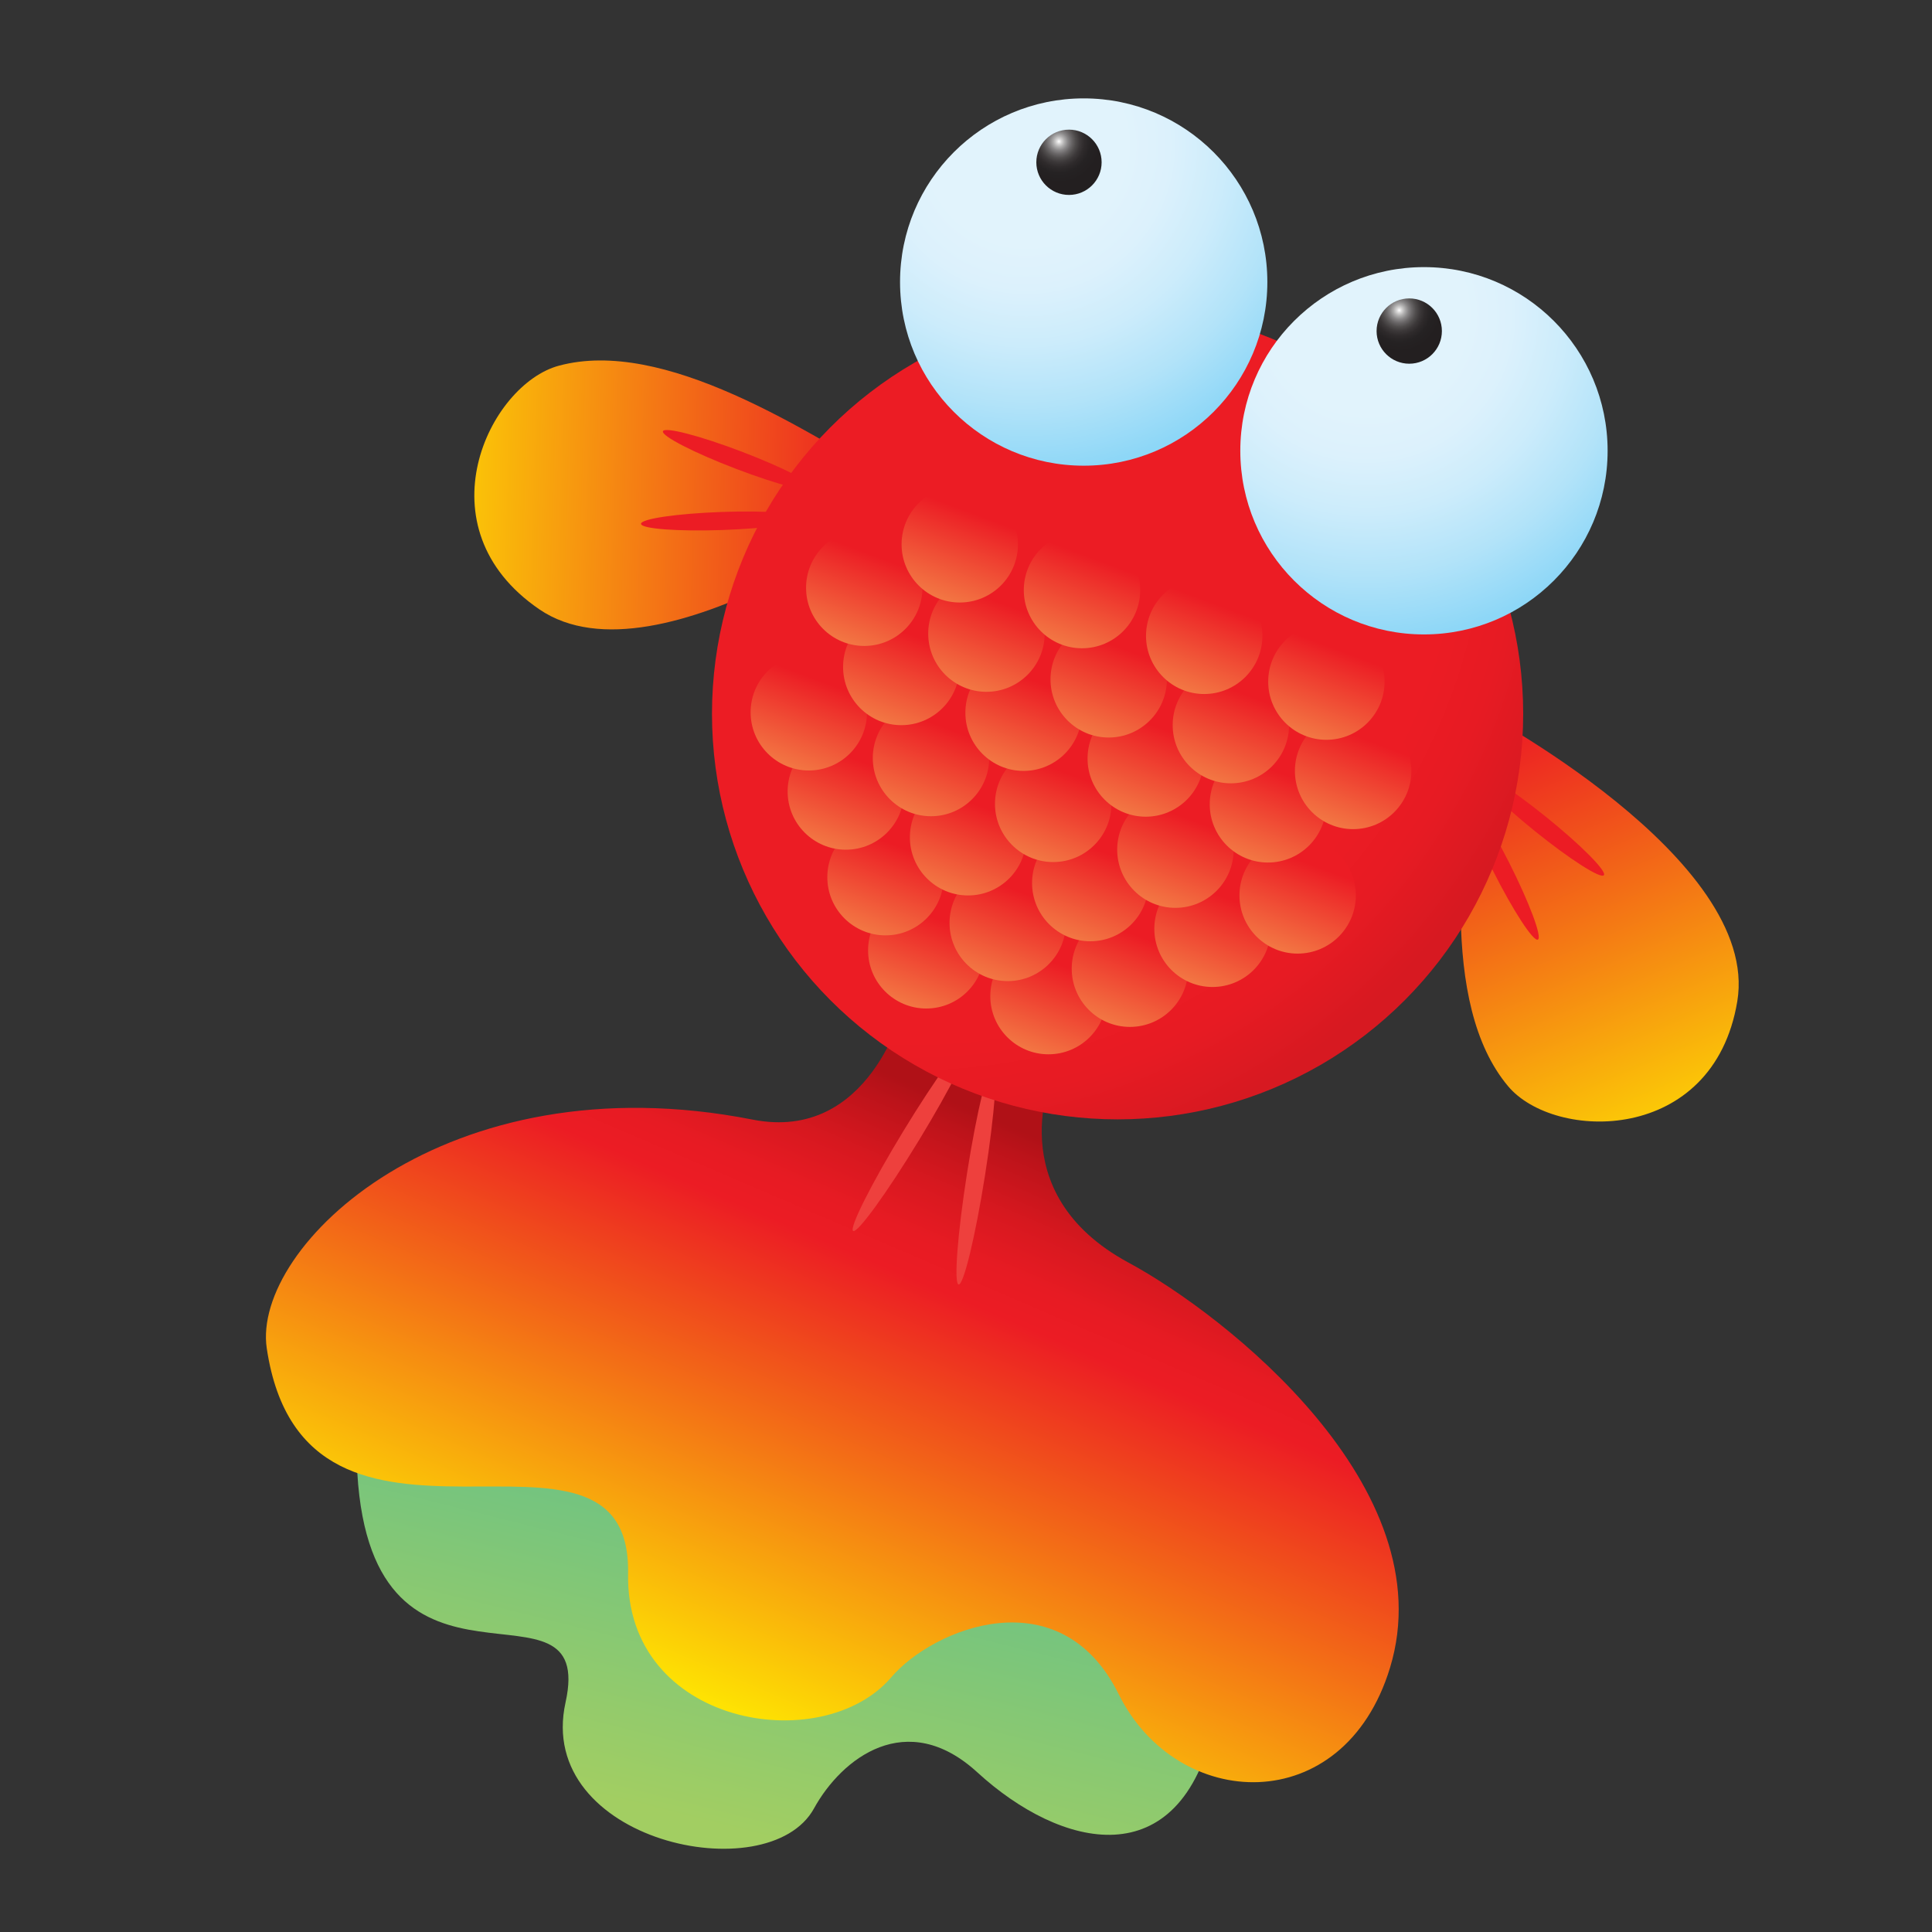 <?xml version="1.0" encoding="utf-8"?>
<!-- Generator: Adobe Illustrator 14.0.0, SVG Export Plug-In . SVG Version: 6.00 Build 43363)  -->
<!DOCTYPE svg PUBLIC "-//W3C//DTD SVG 1.1//EN" "http://www.w3.org/Graphics/SVG/1.1/DTD/svg11.dtd">
<svg version="1.1" id="图层_1" xmlns="http://www.w3.org/2000/svg" xmlns:xlink="http://www.w3.org/1999/xlink" x="0px" y="0px"
	 width="50px" height="50px" viewBox="0 0 50 50" enable-background="new 0 0 50 50" xml:space="preserve">
<rect x="0" y="0" width="50" height="50" fill="#333333" stroke="none"/>
<g>
	
		<linearGradient id="SVGID_1_" gradientUnits="userSpaceOnUse" x1="-12.278" y1="-93.878" x2="-10.145" y2="-107.489" gradientTransform="matrix(0.918 0.083 -0.083 0.918 22.301 134.515)">
		<stop  offset="0" style="stop-color:#A2CE62"/>
		<stop  offset="1" style="stop-color:#53BD94"/>
	</linearGradient>
	<path fill="url(#SVGID_1_)" d="M23.892,29.656c0,0-0.733,3.603,1.417,4.925c1.434,0.882,7.156,5.358,6.112,10.051
		c-0.881,3.965-3.961,3.222-6.13,1.234c-1.826-1.67-3.507-0.367-4.225,0.936c-1.182,2.151-7.225,0.853-6.43-2.743
		c0.797-3.604-4.997,0.679-5.389-5.942c-0.154-2.615,5.252-8.179,10.14-6.892c1.878,0.496,3.055-2.264,3.055-2.264L23.892,29.656z"
		/>
	
		<linearGradient id="SVGID_2_" gradientUnits="userSpaceOnUse" x1="-11.769" y1="-97.391" x2="-5.776" y2="-115.775" gradientTransform="matrix(0.918 0.083 -0.083 0.918 21.407 135.506)">
		<stop  offset="0" style="stop-color:#FFF100"/>
		<stop  offset="0.571" style="stop-color:#F04B1C"/>
		<stop  offset="0.73" style="stop-color:#EC1C24"/>
		<stop  offset="0.791" style="stop-color:#E71B23"/>
		<stop  offset="0.868" style="stop-color:#D7181F"/>
		<stop  offset="0.953" style="stop-color:#BD131A"/>
		<stop  offset="0.989" style="stop-color:#B01117"/>
	</linearGradient>
	<path fill="url(#SVGID_2_)" d="M27.254,27.756c0,0-1.412,3.104,1.953,4.921c2.512,1.355,8.188,5.827,6.766,10.486
		c-1.201,3.935-5.515,3.724-7.021,0.683c-1.512-3.053-4.804-1.706-5.886-0.438c-1.788,2.095-6.886,1.261-6.811-2.685
		c0.092-4.906-8.354,0.845-9.351-5.828c-0.394-2.636,4.625-7.484,12.573-5.92c3.055,0.602,3.913-2.938,3.913-2.938L27.254,27.756z"
		/>
	
		<ellipse transform="matrix(-0.988 -0.156 0.156 -0.988 45.497 64.336)" fill="#EE403D" cx="25.278" cy="30.379" rx="0.234" ry="2.899"/>
	
		<ellipse transform="matrix(-0.854 -0.52 0.52 -0.854 28.448 66.735)" fill="#EE403D" cx="23.582" cy="29.378" rx="0.234" ry="2.896"/>
	
		<linearGradient id="SVGID_3_" gradientUnits="userSpaceOnUse" x1="14.092" y1="-115.007" x2="7.287" y2="-127.602" gradientTransform="matrix(0.918 0.083 -0.083 0.918 21.407 135.506)">
		<stop  offset="0" style="stop-color:#FFF100"/>
		<stop  offset="0.782" style="stop-color:#F04B1C"/>
		<stop  offset="1" style="stop-color:#EC1C24"/>
	</linearGradient>
	<path fill="url(#SVGID_3_)" d="M38.212,18.346c0,0,7.364,3.862,6.749,7.568c-0.617,3.708-4.736,3.632-5.936,2.192
		C37.242,25.972,37.817,21.696,38.212,18.346z"/>
	
		<ellipse transform="matrix(0.628 -0.778 0.778 0.628 -1.757 38.96)" fill="#EC1C24" cx="39.873" cy="21.318" rx="0.234" ry="2.107"/>
	
		<ellipse transform="matrix(0.893 -0.451 0.451 0.893 -5.949 19.902)" fill="#EC1C24" cx="38.83" cy="22.446" rx="0.234" ry="2.108"/>
	
		<linearGradient id="SVGID_4_" gradientUnits="userSpaceOnUse" x1="41.247" y1="-117.839" x2="34.441" y2="-130.434" gradientTransform="matrix(-0.462 0.798 -0.798 -0.462 -65.633 -74.701)">
		<stop  offset="0" style="stop-color:#FFF100"/>
		<stop  offset="0.782" style="stop-color:#F04B1C"/>
		<stop  offset="1" style="stop-color:#EC1C24"/>
	</linearGradient>
	<path fill="url(#SVGID_4_)" d="M23.665,12.832c0,0-6.602,5.057-9.706,2.938c-3.103-2.119-1.302-5.824,0.509-6.307
		C17.155,8.744,20.792,11.064,23.665,12.832z"/>
	
		<ellipse transform="matrix(0.357 -0.934 0.934 0.357 1.161 25.529)" fill="#EC1C24" cx="19.135" cy="11.921" rx="0.234" ry="2.108"/>
	
		<ellipse transform="matrix(-0.035 -0.999 0.999 -0.035 5.882 32.647)" fill="#EC1C24" cx="18.711" cy="13.482" rx="0.234" ry="2.108"/>
	
		<radialGradient id="SVGID_5_" cx="-9.549" cy="-132.71" r="19.173" gradientTransform="matrix(0.918 0.083 -0.083 0.918 21.407 135.506)" gradientUnits="userSpaceOnUse">
		<stop  offset="0" style="stop-color:#EC1C24"/>
		<stop  offset="0.792" style="stop-color:#EC1C24"/>
		<stop  offset="0.884" style="stop-color:#E71B23"/>
		<stop  offset="1" style="stop-color:#D71921"/>
	</radialGradient>
	<circle fill="url(#SVGID_5_)" cx="28.923" cy="18.472" r="10.497"/>
	<g>
		
			<linearGradient id="SVGID_6_" gradientUnits="userSpaceOnUse" x1="17.685" y1="-137.589" x2="18.391" y2="-140.149" gradientTransform="matrix(0.918 0.083 -0.083 0.918 -1.047 152.107)">
			<stop  offset="0" style="stop-color:#F37944"/>
			<stop  offset="1" style="stop-color:#EC1C24"/>
		</linearGradient>
		<circle fill="url(#SVGID_6_)" cx="27.135" cy="25.779" r="1.506"/>
		
			<linearGradient id="SVGID_7_" gradientUnits="userSpaceOnUse" x1="24.211" y1="-135.793" x2="24.917" y2="-138.353" gradientTransform="matrix(0.918 0.083 -0.083 0.918 -10.056 148.732)">
			<stop  offset="0" style="stop-color:#F37944"/>
			<stop  offset="1" style="stop-color:#EC1C24"/>
		</linearGradient>
		<circle fill="url(#SVGID_7_)" cx="23.972" cy="24.594" r="1.506"/>
	</g>
	<g>
		
			<linearGradient id="SVGID_8_" gradientUnits="userSpaceOnUse" x1="13.605" y1="-135.795" x2="14.311" y2="-138.354" gradientTransform="matrix(0.918 0.083 -0.083 0.918 4.957 150.087)">
			<stop  offset="0" style="stop-color:#F37944"/>
			<stop  offset="1" style="stop-color:#EC1C24"/>
		</linearGradient>
		<circle fill="url(#SVGID_8_)" cx="29.243" cy="25.069" r="1.507"/>
		
			<linearGradient id="SVGID_9_" gradientUnits="userSpaceOnUse" x1="20.132" y1="-134" x2="20.838" y2="-136.559" gradientTransform="matrix(0.918 0.083 -0.083 0.918 -4.052 146.712)">
			<stop  offset="0" style="stop-color:#F37944"/>
			<stop  offset="1" style="stop-color:#EC1C24"/>
		</linearGradient>
		<circle fill="url(#SVGID_9_)" cx="26.08" cy="23.885" r="1.506"/>
		
			<linearGradient id="SVGID_10_" gradientUnits="userSpaceOnUse" x1="26.659" y1="-132.204" x2="27.366" y2="-134.764" gradientTransform="matrix(0.918 0.083 -0.083 0.918 -13.061 143.338)">
			<stop  offset="0" style="stop-color:#F37944"/>
			<stop  offset="1" style="stop-color:#EC1C24"/>
		</linearGradient>
		<circle fill="url(#SVGID_10_)" cx="22.917" cy="22.701" r="1.506"/>
	</g>
	<g>
		
			<linearGradient id="SVGID_11_" gradientUnits="userSpaceOnUse" x1="9.526" y1="-133.347" x2="10.232" y2="-135.907" gradientTransform="matrix(0.918 0.083 -0.083 0.918 11.043 147.144)">
			<stop  offset="0" style="stop-color:#F37944"/>
			<stop  offset="1" style="stop-color:#EC1C24"/>
		</linearGradient>
		<circle fill="url(#SVGID_11_)" cx="31.38" cy="24.037" r="1.506"/>
		
			<linearGradient id="SVGID_12_" gradientUnits="userSpaceOnUse" x1="16.053" y1="-131.552" x2="16.759" y2="-134.112" gradientTransform="matrix(0.918 0.083 -0.083 0.918 2.035 143.769)">
			<stop  offset="0" style="stop-color:#F37944"/>
			<stop  offset="1" style="stop-color:#EC1C24"/>
		</linearGradient>
		<circle fill="url(#SVGID_12_)" cx="28.217" cy="22.853" r="1.507"/>
		
			<linearGradient id="SVGID_13_" gradientUnits="userSpaceOnUse" x1="22.58" y1="-129.756" x2="23.286" y2="-132.316" gradientTransform="matrix(0.918 0.083 -0.083 0.918 -6.975 140.394)">
			<stop  offset="0" style="stop-color:#F37944"/>
			<stop  offset="1" style="stop-color:#EC1C24"/>
		</linearGradient>
		<circle fill="url(#SVGID_13_)" cx="25.054" cy="21.668" r="1.506"/>
		
			<linearGradient id="SVGID_14_" gradientUnits="userSpaceOnUse" x1="29.107" y1="-127.96" x2="29.814" y2="-130.521" gradientTransform="matrix(0.918 0.083 -0.083 0.918 -15.983 137.02)">
			<stop  offset="0" style="stop-color:#F37944"/>
			<stop  offset="1" style="stop-color:#EC1C24"/>
		</linearGradient>
		<circle fill="url(#SVGID_14_)" cx="21.891" cy="20.483" r="1.507"/>
	</g>
	<g>
		
			<linearGradient id="SVGID_15_" gradientUnits="userSpaceOnUse" x1="5.284" y1="-131.226" x2="5.99" y2="-133.785" gradientTransform="matrix(0.918 0.083 -0.083 0.918 17.319 144.683)">
			<stop  offset="0" style="stop-color:#F37944"/>
			<stop  offset="1" style="stop-color:#EC1C24"/>
		</linearGradient>
		<circle fill="url(#SVGID_15_)" cx="33.583" cy="23.173" r="1.506"/>
		
			<linearGradient id="SVGID_16_" gradientUnits="userSpaceOnUse" x1="11.81" y1="-129.43" x2="12.517" y2="-131.99" gradientTransform="matrix(0.918 0.083 -0.083 0.918 8.31 141.309)">
			<stop  offset="0" style="stop-color:#F37944"/>
			<stop  offset="1" style="stop-color:#EC1C24"/>
		</linearGradient>
		<circle fill="url(#SVGID_16_)" cx="30.42" cy="21.988" r="1.507"/>
		
			<linearGradient id="SVGID_17_" gradientUnits="userSpaceOnUse" x1="18.338" y1="-127.636" x2="19.044" y2="-130.196" gradientTransform="matrix(0.918 0.083 -0.083 0.918 -0.699 137.935)">
			<stop  offset="0" style="stop-color:#F37944"/>
			<stop  offset="1" style="stop-color:#EC1C24"/>
		</linearGradient>
		<circle fill="url(#SVGID_17_)" cx="27.257" cy="20.803" r="1.507"/>
		
			<linearGradient id="SVGID_18_" gradientUnits="userSpaceOnUse" x1="24.864" y1="-125.841" x2="25.57" y2="-128.4" gradientTransform="matrix(0.918 0.083 -0.083 0.918 -9.708 134.56)">
			<stop  offset="0" style="stop-color:#F37944"/>
			<stop  offset="1" style="stop-color:#EC1C24"/>
		</linearGradient>
		<circle fill="url(#SVGID_18_)" cx="24.094" cy="19.618" r="1.506"/>
		
			<linearGradient id="SVGID_19_" gradientUnits="userSpaceOnUse" x1="31.393" y1="-124.045" x2="32.099" y2="-126.605" gradientTransform="matrix(0.918 0.083 -0.083 0.918 -18.717 131.185)">
			<stop  offset="0" style="stop-color:#F37944"/>
			<stop  offset="1" style="stop-color:#EC1C24"/>
		</linearGradient>
		<circle fill="url(#SVGID_19_)" cx="20.932" cy="18.434" r="1.506"/>
	</g>
	
		<radialGradient id="SVGID_20_" cx="2.646" cy="-138.991" r="9.214" gradientTransform="matrix(0.918 0.083 -0.083 0.918 21.407 135.506)" gradientUnits="userSpaceOnUse">
		<stop  offset="0.303" style="stop-color:#E1F3FC"/>
		<stop  offset="0.437" style="stop-color:#DCF1FC"/>
		<stop  offset="0.606" style="stop-color:#CCECFB"/>
		<stop  offset="0.794" style="stop-color:#B2E3F9"/>
		<stop  offset="0.994" style="stop-color:#8ED7F7"/>
		<stop  offset="1" style="stop-color:#8DD7F7"/>
	</radialGradient>
	<circle fill="url(#SVGID_20_)" cx="36.852" cy="11.666" r="4.753"/>
	
		<radialGradient id="SVGID_21_" cx="-1.123" cy="-131.329" r="1.525" gradientTransform="matrix(0.698 0.063 -0.063 0.698 28.723 99.767)" gradientUnits="userSpaceOnUse">
		<stop  offset="0" style="stop-color:#FFFFFF"/>
		<stop  offset="0.058" style="stop-color:#DAD9D9"/>
		<stop  offset="0.135" style="stop-color:#AFAEAE"/>
		<stop  offset="0.218" style="stop-color:#898788"/>
		<stop  offset="0.307" style="stop-color:#6A6768"/>
		<stop  offset="0.401" style="stop-color:#504D4D"/>
		<stop  offset="0.505" style="stop-color:#3C3839"/>
		<stop  offset="0.622" style="stop-color:#2E2A2B"/>
		<stop  offset="0.764" style="stop-color:#252223"/>
		<stop  offset="1" style="stop-color:#231F20"/>
	</radialGradient>
	<circle fill="url(#SVGID_21_)" cx="36.471" cy="8.568" r="0.845"/>
	
		<radialGradient id="SVGID_22_" cx="21.009" cy="-131.86" r="9.214" gradientTransform="matrix(0.918 0.083 -0.083 0.918 -3.674 123.065)" gradientUnits="userSpaceOnUse">
		<stop  offset="0.303" style="stop-color:#E1F3FC"/>
		<stop  offset="0.437" style="stop-color:#DCF1FC"/>
		<stop  offset="0.606" style="stop-color:#CCECFB"/>
		<stop  offset="0.794" style="stop-color:#B2E3F9"/>
		<stop  offset="0.994" style="stop-color:#8ED7F7"/>
		<stop  offset="1" style="stop-color:#8DD7F7"/>
	</radialGradient>
	<circle fill="url(#SVGID_22_)" cx="28.046" cy="7.299" r="4.753"/>
	
		<radialGradient id="SVGID_23_" cx="23.04" cy="-121.946" r="1.525" gradientTransform="matrix(0.698 0.063 -0.063 0.698 3.641 87.327)" gradientUnits="userSpaceOnUse">
		<stop  offset="0" style="stop-color:#FFFFFF"/>
		<stop  offset="0.058" style="stop-color:#DAD9D9"/>
		<stop  offset="0.135" style="stop-color:#AFAEAE"/>
		<stop  offset="0.218" style="stop-color:#898788"/>
		<stop  offset="0.307" style="stop-color:#6A6768"/>
		<stop  offset="0.401" style="stop-color:#504D4D"/>
		<stop  offset="0.505" style="stop-color:#3C3839"/>
		<stop  offset="0.622" style="stop-color:#2E2A2B"/>
		<stop  offset="0.764" style="stop-color:#252223"/>
		<stop  offset="1" style="stop-color:#231F20"/>
	</radialGradient>
	<circle fill="url(#SVGID_23_)" cx="27.665" cy="4.2" r="0.845"/>
	<g>
		
			<linearGradient id="SVGID_24_" gradientUnits="userSpaceOnUse" x1="7.241" y1="-126.656" x2="7.948" y2="-129.217" gradientTransform="matrix(0.918 0.083 -0.083 0.918 15.132 137.966)">
			<stop  offset="0" style="stop-color:#F37944"/>
			<stop  offset="1" style="stop-color:#EC1C24"/>
		</linearGradient>
		<circle fill="url(#SVGID_24_)" cx="32.815" cy="20.815" r="1.507"/>
		
			<linearGradient id="SVGID_25_" gradientUnits="userSpaceOnUse" x1="13.769" y1="-124.862" x2="14.475" y2="-127.421" gradientTransform="matrix(0.918 0.083 -0.083 0.918 6.122 134.591)">
			<stop  offset="0" style="stop-color:#F37944"/>
			<stop  offset="1" style="stop-color:#EC1C24"/>
		</linearGradient>
		<circle fill="url(#SVGID_25_)" cx="29.652" cy="19.63" r="1.506"/>
		
			<linearGradient id="SVGID_26_" gradientUnits="userSpaceOnUse" x1="20.295" y1="-123.066" x2="21.001" y2="-125.627" gradientTransform="matrix(0.918 0.083 -0.083 0.918 -2.887 131.217)">
			<stop  offset="0" style="stop-color:#F37944"/>
			<stop  offset="1" style="stop-color:#EC1C24"/>
		</linearGradient>
		<circle fill="url(#SVGID_26_)" cx="26.49" cy="18.445" r="1.506"/>
		
			<linearGradient id="SVGID_27_" gradientUnits="userSpaceOnUse" x1="26.822" y1="-121.272" x2="27.529" y2="-123.832" gradientTransform="matrix(0.918 0.083 -0.083 0.918 -11.896 127.843)">
			<stop  offset="0" style="stop-color:#F37944"/>
			<stop  offset="1" style="stop-color:#EC1C24"/>
		</linearGradient>
		<circle fill="url(#SVGID_27_)" cx="23.326" cy="17.26" r="1.507"/>
	</g>
	<g>
		
			<linearGradient id="SVGID_28_" gradientUnits="userSpaceOnUse" x1="3" y1="-124.535" x2="3.706" y2="-127.095" gradientTransform="matrix(0.918 0.083 -0.083 0.918 21.407 135.506)">
			<stop  offset="0" style="stop-color:#F37944"/>
			<stop  offset="1" style="stop-color:#EC1C24"/>
		</linearGradient>
		<circle fill="url(#SVGID_28_)" cx="35.019" cy="19.951" r="1.507"/>
		
			<linearGradient id="SVGID_29_" gradientUnits="userSpaceOnUse" x1="9.526" y1="-122.741" x2="10.233" y2="-125.301" gradientTransform="matrix(0.918 0.083 -0.083 0.918 12.398 132.132)">
			<stop  offset="0" style="stop-color:#F37944"/>
			<stop  offset="1" style="stop-color:#EC1C24"/>
		</linearGradient>
		<circle fill="url(#SVGID_29_)" cx="31.855" cy="18.766" r="1.506"/>
		
			<linearGradient id="SVGID_30_" gradientUnits="userSpaceOnUse" x1="16.054" y1="-120.945" x2="16.76" y2="-123.505" gradientTransform="matrix(0.918 0.083 -0.083 0.918 3.389 128.757)">
			<stop  offset="0" style="stop-color:#F37944"/>
			<stop  offset="1" style="stop-color:#EC1C24"/>
		</linearGradient>
		<circle fill="url(#SVGID_30_)" cx="28.693" cy="17.581" r="1.506"/>
		
			<linearGradient id="SVGID_31_" gradientUnits="userSpaceOnUse" x1="22.58" y1="-119.15" x2="23.286" y2="-121.71" gradientTransform="matrix(0.918 0.083 -0.083 0.918 -5.62 125.382)">
			<stop  offset="0" style="stop-color:#F37944"/>
			<stop  offset="1" style="stop-color:#EC1C24"/>
		</linearGradient>
		<circle fill="url(#SVGID_31_)" cx="25.529" cy="16.397" r="1.507"/>
		
			<linearGradient id="SVGID_32_" gradientUnits="userSpaceOnUse" x1="29.107" y1="-117.356" x2="29.814" y2="-119.915" gradientTransform="matrix(0.918 0.083 -0.083 0.918 -14.629 122.008)">
			<stop  offset="0" style="stop-color:#F37944"/>
			<stop  offset="1" style="stop-color:#EC1C24"/>
		</linearGradient>
		<circle fill="url(#SVGID_32_)" cx="22.367" cy="15.211" r="1.506"/>
	</g>
	<g>
		
			<linearGradient id="SVGID_33_" gradientUnits="userSpaceOnUse" x1="4.795" y1="-120.048" x2="5.501" y2="-122.608" gradientTransform="matrix(0.918 0.083 -0.083 0.918 19.44 128.925)">
			<stop  offset="0" style="stop-color:#F37944"/>
			<stop  offset="1" style="stop-color:#EC1C24"/>
		</linearGradient>
		<circle fill="url(#SVGID_33_)" cx="34.327" cy="17.64" r="1.506"/>
		
			<linearGradient id="SVGID_34_" gradientUnits="userSpaceOnUse" x1="11.32" y1="-118.253" x2="12.027" y2="-120.814" gradientTransform="matrix(0.918 0.083 -0.083 0.918 10.431 125.55)">
			<stop  offset="0" style="stop-color:#F37944"/>
			<stop  offset="1" style="stop-color:#EC1C24"/>
		</linearGradient>
		<circle fill="url(#SVGID_34_)" cx="31.165" cy="16.455" r="1.506"/>
		
			<linearGradient id="SVGID_35_" gradientUnits="userSpaceOnUse" x1="17.848" y1="-116.457" x2="18.554" y2="-119.018" gradientTransform="matrix(0.918 0.083 -0.083 0.918 1.422 122.176)">
			<stop  offset="0" style="stop-color:#F37944"/>
			<stop  offset="1" style="stop-color:#EC1C24"/>
		</linearGradient>
		<circle fill="url(#SVGID_35_)" cx="28.002" cy="15.271" r="1.506"/>
		
			<linearGradient id="SVGID_36_" gradientUnits="userSpaceOnUse" x1="24.375" y1="-114.663" x2="25.081" y2="-117.223" gradientTransform="matrix(0.918 0.083 -0.083 0.918 -7.587 118.802)">
			<stop  offset="0" style="stop-color:#F37944"/>
			<stop  offset="1" style="stop-color:#EC1C24"/>
		</linearGradient>
		<circle fill="url(#SVGID_36_)" cx="24.839" cy="14.087" r="1.506"/>
	</g>
</g>
</svg>
